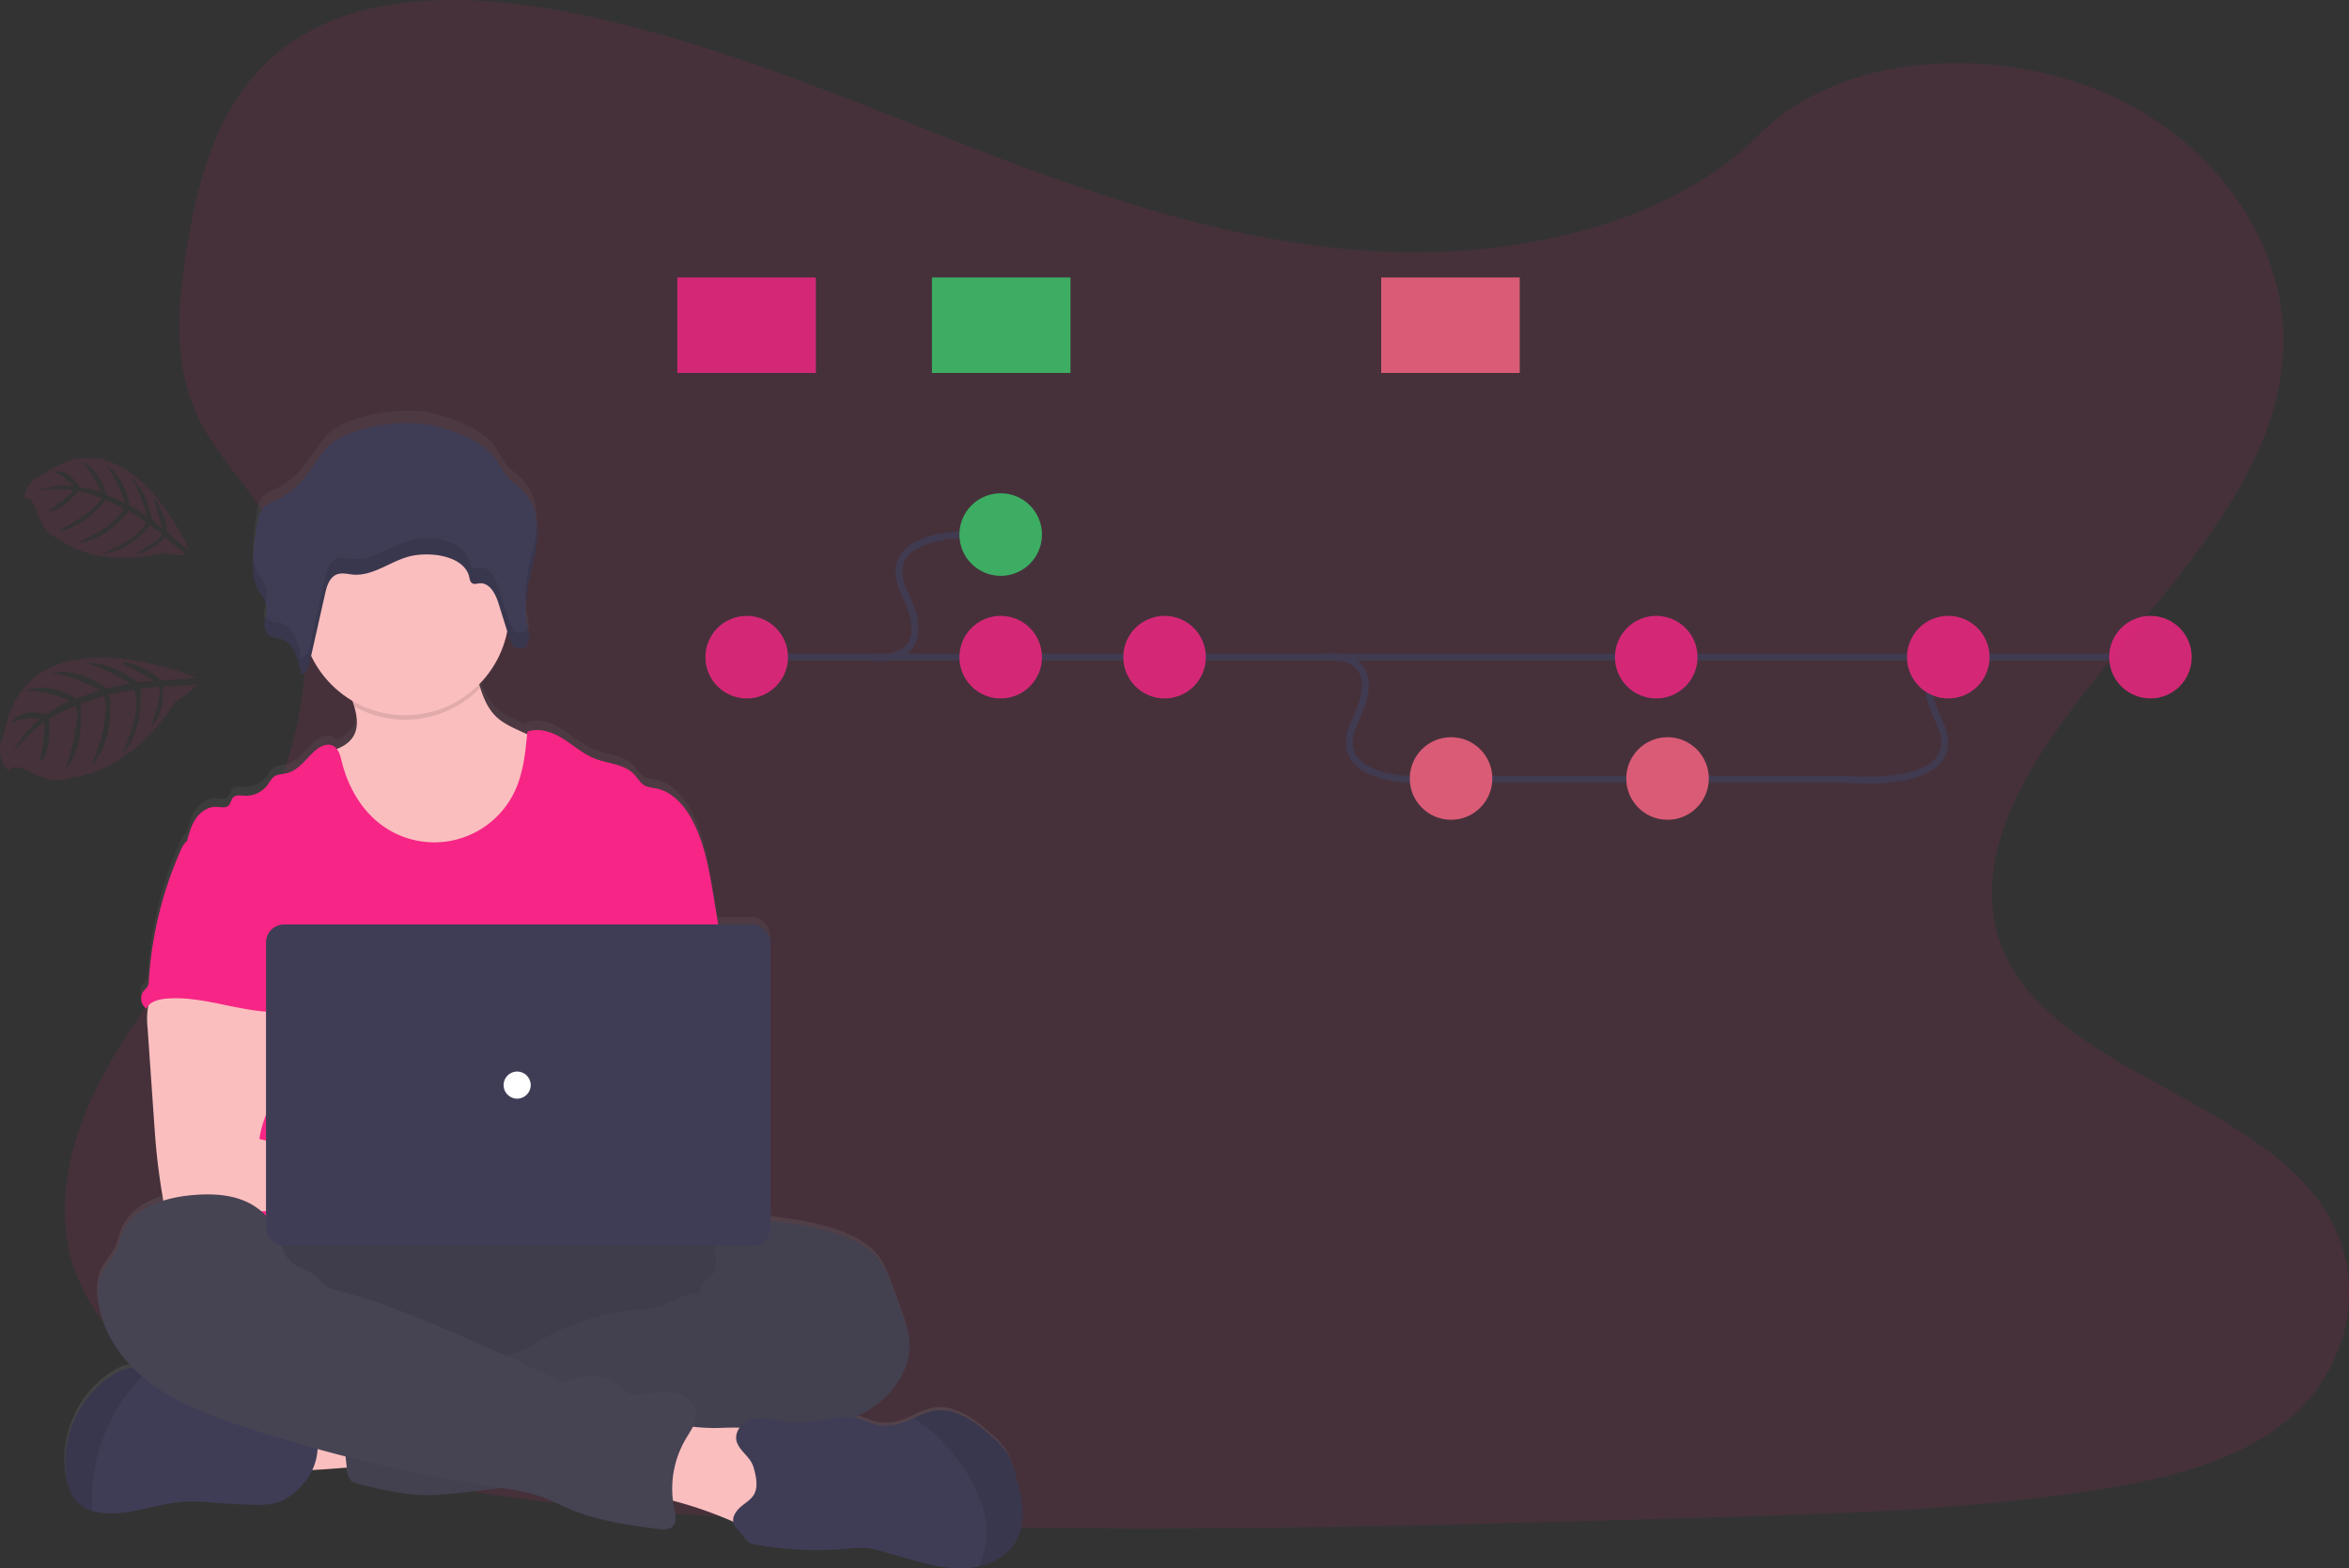 <svg id="b543c902-2711-464d-9f40-b15eb324e31e" data-name="Layer 1" xmlns="http://www.w3.org/2000/svg" xmlns:xlink="http://www.w3.org/1999/xlink" width="1038.23" height="693.31" viewBox="0 0 1038.23 693.31"><rect x="0" y="0" width="1038.23" height="693.31" fill="#333333" stroke="none"/><defs><linearGradient id="be976a09-f639-4984-bf14-ee296c482822" x1="320.96" y1="796.01" x2="320.96" y2="284.81" gradientUnits="userSpaceOnUse"><stop offset="0" stop-color="gray" stop-opacity="0.25"/><stop offset="0.54" stop-color="gray" stop-opacity="0.12"/><stop offset="1" stop-color="gray" stop-opacity="0.1"/></linearGradient></defs><title>version control</title><path d="M696.13,214.75c-64.72-2.25-126.36-23.14-185.23-46s-117.16-48.19-180.33-60.3c-40.63-7.79-87.09-8.89-119.83,12.89-31.5,21-41.68,57.15-47.16,90.72-4.11,25.27-6.54,51.85,4.75,75.5,7.83,16.42,21.74,30.22,31.36,45.95,33.46,54.72,9.81,122.2-26.46,175.63-17,25.06-36.74,49-49.87,75.66s-19.2,57.25-7.72,84.47c11.39,27,38.52,47.24,67.9,61.49,59.69,28.94,130,37.23,198.62,41.92,151.82,10.39,304.46,5.89,456.68,1.39,56.34-1.67,112.92-3.36,168.34-12.07,30.78-4.84,62.56-12.52,84.9-31,28.36-23.53,35.39-63.38,16.39-92.88-31.88-49.49-120-61.79-142.31-114.9-12.27-29.23.33-61.8,18.15-88.91,38.24-58.17,102.33-109.19,105.71-175.68,2.32-45.66-28.49-91.39-76.13-113-49.94-22.65-119.18-19.8-156,17.69C819.93,201.88,753.27,216.73,696.13,214.75Z" transform="translate(-80.89 -103.35)" fill="#f72585" opacity="0.1"/><path d="M529.62,754.84c-1-3.62-2-7.28-4-10.43a36.53,36.53,0,0,0-6.55-7.17c-7.25-6.58-16.15-13.26-25.76-11.6a34.39,34.39,0,0,0-8.54,3.12c-1.4.65-2.81,1.3-4.25,1.85a21.17,21.17,0,0,1-12.82,1.12c-2.2-.59-4.25-1.65-6.42-2.31a20.35,20.35,0,0,0-3.15-.68,53.64,53.64,0,0,0,6.09-3.21C475,718.93,483.6,707,482.4,694.24c-.41-4.29-1.88-8.4-3.34-12.45l-3.84-10.62c-1.66-4.6-3.38-9.29-6.41-13.11-3.37-4.26-8.17-7.15-13.13-9.3-10.65-4.63-22.29-6.26-33.78-7.84l-.8-.11V516.68a8,8,0,0,0-8-8H398q-1-6.12-2-12.22c-1.9-11.61-3.87-23.43-9.22-33.88-3.5-6.84-9.07-13.37-16.58-14.71a16.08,16.08,0,0,1-4.31-1c-2.2-1.08-3.4-3.48-5.09-5.25-4.36-4.57-11.45-4.64-17.29-7-5.16-2.05-9.38-5.91-14.08-8.88s-10.54-5.08-15.74-3.15c0,.38-.07.76-.11,1.13l-3.34-1.54c-3.6-1.67-7.27-3.38-10.16-6.12-3.71-3.5-5.69-8.14-7.23-13.07-.16-.51-.31-1-.47-1.55a46.43,46.43,0,0,0,12.44-23.75l.81,2.63a17.45,17.45,0,0,0,.64,1.74,6.86,6.86,0,0,0,2,2.83,3.55,3.55,0,0,0,.84.49,3.5,3.5,0,0,0,.86.22,3.2,3.2,0,0,0,1.24-.09,4.73,4.73,0,0,0,3-2.78,6,6,0,0,0,.35-1.22,6.31,6.31,0,0,0,.07-.76c0-.08,0-.16,0-.24s0-.35,0-.52,0-.18,0-.28,0-.33-.05-.5l0-.26c0-.2-.06-.4-.1-.59s0-.11,0-.16c-.05-.25-.11-.51-.16-.76,0-.06,0-.13,0-.19s-.09-.41-.14-.62-.07-.27-.1-.41l0-.06h0c-.1-.4-.19-.79-.28-1.19a34.38,34.38,0,0,1-.55-10.56,113.08,113.08,0,0,1,2.86-15.35l.21-.91c.08-.35.16-.7.23-1.06.16-.72.32-1.44.47-2.17v0l.36-1.84.27-1.64,0-.21A47.41,47.41,0,0,0,318,330h0c-.46-5.23-2.08-10.18-5.63-14.12-2.51-2.79-5.82-4.85-8.15-7.78-2.18-2.74-3.41-6.12-5.67-8.81-6.24-7.45-22.26-13.19-32.09-14.19-11.26-1.14-29.45,1.74-38.53,8.39-3.36,2.45-5.66,6-8,9.36-4.3,6.25-9.18,12.49-16.07,16-2.6,1.32-5.58,2.32-7.31,4.62a12.49,12.49,0,0,0-1.95,5.18,102.71,102.71,0,0,0-2.06,19.78h0c0,.83,0,1.66,0,2.5a18.23,18.23,0,0,0,1.56,7.23c.16.34.34.67.53,1l.12.21a39.78,39.78,0,0,1,3.2,5.45,7.22,7.22,0,0,1,.49,1.66,12.24,12.24,0,0,1-.28,4.38h0c0,.22-.09.44-.13.66l-.09.43c0,.15,0,.3-.08.44-.08.43-.15.86-.21,1.28h0a9,9,0,0,0,.22,3.46,4.55,4.55,0,0,0,2.22,3,6.5,6.5,0,0,0,1.8.56c.63.11,1.27.18,1.89.32a9.33,9.33,0,0,1,2.29.85A9.22,9.22,0,0,1,208,383.1a11,11,0,0,1,.83.84,14,14,0,0,1,1.42,1.94q.32.53.6,1.08a24.67,24.67,0,0,1,1.71,4.52c.26.93.48,1.87.67,2.81.09.42.17.84.24,1.25s.14.83.2,1.24h0a2.91,2.91,0,0,0,.8-.16c1.47-.53,2.29-2.24,2.75-3.9.08-.28.15-.55.21-.82.23-1,.47-2.1.7-3.15a46.37,46.37,0,0,0,18.25,20.1c.28.83.55,1.65.79,2.49,1.31,4.53,1.94,9.27-.33,13.23-1.62,2.81-4.34,4.54-7.38,5.74a4.88,4.88,0,0,0-1.65-1.4c-2.63-1.32-5.79.28-8,2.25-4,3.62-7.26,8.81-12.52,10-1.9.44-4,.35-5.58,1.51a13,13,0,0,0-2.59,3.4,11.92,11.92,0,0,1-10.23,5.1c-1.83-.09-4-.51-5.25.83-.93,1-1,2.58-2,3.53-1.34,1.32-3.54.68-5.41.6-3.56-.15-6.87,2.15-8.9,5.1s-3,6.48-4,10l0,.06a7.15,7.15,0,0,0-.73.61,10.55,10.55,0,0,0-2.21,3.58,170.87,170.87,0,0,0-14.1,58.18,6,6,0,0,1-.64,2.82,13.87,13.87,0,0,1-1.47,1.6,5.61,5.61,0,0,0,.93,8,6.3,6.3,0,0,1,1.07-1.42c-.11.46-.21.91-.28,1.32a35.49,35.49,0,0,0-.11,8.8q1.42,20.84,2.87,41.65c.27,3.93.54,7.85.9,11.77q1.05,11.38,3,22.67c.06.34.13.69.22,1-8.15,2.59-15.4,7.27-18.45,15.08-1.06,2.7-1.54,5.64-2.84,8.23-1.43,2.84-3.78,5.11-5.34,7.89-2.69,4.78-2.81,10.64-1.83,16,1.89,10.45,7.54,19.79,15,27.39-.33,0-.67,0-1,0a15.64,15.64,0,0,0-6.83,2.45c-15.78,9.22-24.8,29-21.51,47.06.65,3.53,1.78,7.11,4.14,9.8a15.51,15.51,0,0,0,7.28,4.46,25.29,25.29,0,0,0,5.37,1c12.3,1,24.21-4.7,36.54-5.18a98,98,0,0,1,12.23.57q8.91.74,17.85.94c9.69.23,15.14-2.35,21.32-9.59a26.1,26.1,0,0,0,3.77-5.94c5.26-.3,11.07-.76,15.27-1.1l.06.58c.23,2,.58,4.3,2.18,5.56a7.61,7.61,0,0,0,3,1.23c10.1,2.48,20.32,5,30.72,5a129.71,129.71,0,0,0,14.59-1.12l18.27-2.11a91,91,0,0,1,15.7,3.42c5.28,1.79,10.21,4.45,15.37,6.56,12,4.86,24.9,6.6,37.68,8.3,2.18.29,4.68.49,6.29-1,2.08-2,1.39-5.34.8-8.14-.24-1.15-.42-2.3-.56-3.46a175.25,175.25,0,0,1,25.24,8.76l1.43.63c.42,2.18,2.43,3.92,4.36,6.27a16,16,0,0,0,2.21,2.74,7.37,7.37,0,0,0,3.17,1.14,147.82,147.82,0,0,0,40.93,1.85,41.86,41.86,0,0,1,8.44-.29,36.58,36.58,0,0,1,6.1,1.37l11.57,3.32c8.53,2.44,17.26,4.91,26.11,4.36a33.4,33.4,0,0,0,5.33-.77c7-1.62,13.52-5.53,16.88-11.82C534.37,774.76,532.18,764.24,529.62,754.84Z" transform="translate(-80.89 -103.35)" fill="url(#be976a09-f639-4984-bf14-ee296c482822)"/><path d="M205.91,752.89c-2.11-4.8-4.11-10.32-2-15.12a12.85,12.85,0,0,1,6.65-6.25,32,32,0,0,1,9-2.22,125.61,125.61,0,0,1,29.26-.4c.71,5.62-.79,11.32-2.08,16.75-1.17,5-1.84,5.74-7,6C236.4,751.83,206.7,754.66,205.91,752.89Z" transform="translate(-80.89 -103.35)" fill="#fbbebe"/><ellipse cx="214.07" cy="577.16" rx="143" ry="40" fill="#464353"/><ellipse cx="214.07" cy="577.16" rx="143" ry="40" opacity="0.1"/><path d="M320.6,469.35a44.49,44.49,0,0,1-22.94,20.84,57.58,57.58,0,0,1-18.21,3.46c-6.79.31-13.72-.13-20.1-2.45-8.56-3.1-15.67-9.44-21-16.83s-9-15.83-12.19-24.34c-1.68-4.43-3.28-9.15-2.49-13.83,5.15-1.17,10.79-2.89,13.45-7.46,2.27-3.92,1.64-8.62.33-13.1-.37-1.27-.8-2.53-1.23-3.74-1-2.9-4.45-8.41-2-10.89,1.53-1.57,7.94-2.37,10.15-3.39,6.81-3.14,13.09-7.68,20.57-9.17,6.47-1.29,13.15-.08,19.61,1.26a6.45,6.45,0,0,1,2.42.87,5.82,5.82,0,0,1,1.8,2.7c1.84,4.48,2.92,9.43,4.4,14.1,1.54,4.89,3.52,9.48,7.23,12.95,2.89,2.71,6.57,4.41,10.17,6.06l8.86,4.06a11.65,11.65,0,0,1,4.19,2.71,10.61,10.61,0,0,1,2,5.44A50.82,50.82,0,0,1,320.6,469.35Z" transform="translate(-80.89 -103.35)" fill="#fbbebe"/><path d="M293.13,407.38a46,46,0,0,1-55.67,8.26c-.37-1.27-.8-2.53-1.23-3.74-1-2.9-4.45-8.41-2-10.89,1.53-1.57,7.94-2.37,10.15-3.39,6.81-3.14,13.09-7.68,20.57-9.17,6.47-1.29,13.15-.08,19.61,1.26a6.45,6.45,0,0,1,2.42.87,5.82,5.82,0,0,1,1.8,2.7C290.57,397.76,291.65,402.71,293.13,407.38Z" transform="translate(-80.89 -103.35)" opacity="0.1"/><circle cx="179.07" cy="270.16" r="46" fill="#fbbebe"/><path d="M400.11,522.8l-3.78-22.9c-1.91-11.49-3.88-23.2-9.22-33.55-3.51-6.78-9.08-13.24-16.59-14.58a16.05,16.05,0,0,1-4.32-1c-2.2-1.06-3.4-3.44-5.09-5.2-4.36-4.52-11.46-4.59-17.3-6.89-5.16-2-9.38-5.85-14.08-8.79s-10.55-5-15.75-3.12c-.84,8.95-1.73,18.1-5.53,26.25a39.28,39.28,0,0,1-59.26,14.76c-8.91-6.71-14.62-17.06-17.28-27.89-.65-2.64-1.39-5.67-3.82-6.88-2.63-1.32-5.79.28-8,2.22-4,3.59-7.27,8.73-12.53,9.94-1.9.44-4,.35-5.58,1.5a12.7,12.7,0,0,0-2.6,3.37,12,12,0,0,1-10.23,5.06c-1.83-.09-4-.51-5.25.82-.93,1-1,2.56-2,3.49-1.35,1.31-3.54.67-5.42.6-3.56-.15-6.87,2.13-8.91,5s-3,6.42-4,9.86c10.93,24.34,20.93,48.71,31.86,73.05a6.23,6.23,0,0,1,.79,3,7.31,7.31,0,0,1-1.36,3c-5.36,8.61-5.19,19.44-4.6,29.56s1.31,20.81-3.21,29.88c-1.23,2.49-2.83,4.77-4,7.26-2.74,5.64-3.73,23.68-2.13,29.74H407c-4.31-11.85-2.67-35.63-1.77-48.21.63-8.8-1-17.59-1.7-26.39C402,557.79,403.08,540.74,400.11,522.8Z" transform="translate(-80.89 -103.35)" fill="#f72585"/><path d="M146.25,549a35.4,35.4,0,0,0-.12,8.73L149,599c.27,3.89.54,7.77.9,11.65.69,7.53,1.72,15,3,22.46A4,4,0,0,0,157,637c12.65,2.68,25.72,2.57,38.63,1.84,19.7-1.1,39.37-3.61,59.1-3.18,5.08.11,11,0,14.08-4s1.29-10.47-2.73-13.7-9.48-4-14.64-4c-6.83-.07-13.66.9-20.47.5-6.25-.37-12.36-1.88-18.42-3.39l-17-4.23c.65-5.15,2.61-10,4.47-14.89,3.34-8.67,6.46-17.63,6.52-26.92s-3.44-19.06-11.05-24.38c-6.26-4.37-14.32-5.18-21.95-5-5.55.16-15.14-1.17-20.21,1C149.32,538.41,147,545.07,146.25,549Z" transform="translate(-80.89 -103.35)" fill="#fbbebe"/><path d="M411.68,643.36c3.33-1.27,7-.81,10.57-.33,11.49,1.57,23.15,3.18,33.8,7.77,5,2.14,9.76,5,13.14,9.21,3,3.79,4.75,8.43,6.41,13l3.84,10.52c1.46,4,2.94,8.08,3.35,12.33,1.2,12.59-7.41,24.46-18.24,31s-23.58,8.87-36,11.31-24.89,5.14-37.26,8a150,150,0,0,1-17.53,3.45c-13.24,1.5-27.08-.71-39.66,3.67-5,1.75-9.91,4.35-15.1,5.56a93.93,93.93,0,0,1-10.44,1.59l-23.81,2.72a129.89,129.89,0,0,1-14.6,1.12c-10.4,0-20.63-2.46-30.73-4.92a7.77,7.77,0,0,1-3-1.21c-1.6-1.26-1.95-3.49-2.18-5.51q-1.53-13.41-2.68-26.85c-.24-2.91-.42-6.06,1.17-8.51,2-3,5.9-3.94,9.46-4.52a246.88,246.88,0,0,1,45.68-3.17c5.81-5.81,15.39-5.84,23-9a68.39,68.39,0,0,0,8.11-4.41,106,106,0,0,1,44.53-14.07,41.45,41.45,0,0,0,9.11-1.3c5.89-1.83,11.26-6.81,17.31-5.59.75-2.07,1.27-4.84,3-6.26.86-.73,1.92-1.22,2.71-2,1.67-1.69,1.82-4.35,1.57-6.71s-.81-4.78-.2-7.08a9.79,9.79,0,0,1,1.11-2.47C401.12,645.52,405.65,642.86,411.68,643.36Z" transform="translate(-80.89 -103.35)" fill="#464353"/><path d="M411.68,643.36c3.33-1.27,7-.81,10.57-.33,11.49,1.57,23.15,3.18,33.8,7.77,5,2.14,9.76,5,13.14,9.21,3,3.79,4.75,8.43,6.41,13l3.84,10.52c1.46,4,2.94,8.08,3.35,12.33,1.2,12.59-7.41,24.46-18.24,31s-23.58,8.87-36,11.31-24.89,5.14-37.26,8a150,150,0,0,1-17.53,3.45c-13.24,1.5-27.08-.71-39.66,3.67-5,1.75-9.91,4.35-15.1,5.56a93.93,93.93,0,0,1-10.44,1.59l-23.81,2.72a129.89,129.89,0,0,1-14.6,1.12c-10.4,0-20.63-2.46-30.73-4.92a7.77,7.77,0,0,1-3-1.21c-1.6-1.26-1.95-3.49-2.18-5.51q-1.53-13.41-2.68-26.85c-.24-2.91-.42-6.06,1.17-8.51,2-3,5.9-3.94,9.46-4.52a246.88,246.88,0,0,1,45.68-3.17c5.81-5.81,15.39-5.84,23-9a68.39,68.39,0,0,0,8.11-4.41,106,106,0,0,1,44.53-14.07,41.45,41.45,0,0,0,9.11-1.3c5.89-1.83,11.26-6.81,17.31-5.59.75-2.07,1.27-4.84,3-6.26.86-.73,1.92-1.22,2.71-2,1.67-1.69,1.82-4.35,1.57-6.71s-.81-4.78-.2-7.08a9.79,9.79,0,0,1,1.11-2.47C401.12,645.52,405.65,642.86,411.68,643.36Z" transform="translate(-80.89 -103.35)" opacity="0.05"/><path d="M215.11,759.07c-6.19,7.17-11.64,9.73-21.33,9.5q-8.94-.21-17.86-.93a100.2,100.2,0,0,0-12.24-.57c-12.34.48-24.25,6.13-36.56,5.14a25.92,25.92,0,0,1-5.37-1,15.63,15.63,0,0,1-7.29-4.42c-2.36-2.67-3.49-6.21-4.14-9.71-3.29-17.94,5.73-37.48,21.52-46.61a15.78,15.78,0,0,1,6.84-2.43,16.21,16.21,0,0,1,6.92,1.52l.15.06a52.33,52.33,0,0,1,17.14,11.44,9.66,9.66,0,0,0,2.62,2.11,9,9,0,0,0,3.09.58l13.14.83a31.14,31.14,0,0,1,6.6.91,52.46,52.46,0,0,1,6.94,3c7.07,3.16,14.91,4,22.55,5.22a3.37,3.37,0,0,1,2,.8,3.13,3.13,0,0,1,.62,1.3A25.51,25.51,0,0,1,215.11,759.07Z" transform="translate(-80.89 -103.35)" fill="#3f3d56"/><path d="M145.75,709.63a78.9,78.9,0,0,0-13.15,16.44,82.28,82.28,0,0,0-10.74,32.54,60.4,60.4,0,0,0-.11,12.61,15.63,15.63,0,0,1-7.29-4.42c-2.36-2.67-3.49-6.21-4.14-9.71-3.29-17.94,5.73-37.48,21.52-46.61a15.78,15.78,0,0,1,6.84-2.43,16.21,16.21,0,0,1,6.92,1.52Z" transform="translate(-80.89 -103.35)" opacity="0.1"/><path d="M400.24,734.51c7.35-.2,15.6-.57,21,4.38,5.15,4.68,5.83,12.4,6.17,19.35l.39,8.07c.12,2.46.22,5-.77,7.28-1.76,4-6.59,5.93-11,5.7s-8.46-2.16-12.49-3.9a175.7,175.7,0,0,0-34-10.71q.57-8.37,1.9-16.66c.61-3.83.71-10.24,3.27-13.42,2.71-3.36,6.24-1.54,9.92-.92A79.63,79.63,0,0,0,400.24,734.51Z" transform="translate(-80.89 -103.35)" fill="#fbbebe"/><path d="M206,653.42c0,1-1.57,0-1.71-1.07-1.1-8.09-7.52-14.76-15-18s-16-3.41-24.1-2.64c-12.25,1.16-26,5.85-30.48,17.3-1.06,2.68-1.54,5.58-2.84,8.15-1.44,2.82-3.79,5.07-5.35,7.81-2.69,4.74-2.8,10.55-1.83,15.91,2.61,14.3,12.39,26.53,24.24,35s25.7,13.53,39.51,18.09a685.19,685.19,0,0,0,112,26.75c6.16.93,12.38,1.79,18.28,3.77,5.28,1.77,10.22,4.42,15.38,6.5,12,4.82,24.91,6.54,37.7,8.23,2.18.28,4.68.48,6.29-1,2.08-1.93,1.39-5.29.8-8.06A43.35,43.35,0,0,1,384,739.4c2.14-3.6,4.92-7.29,4.52-11.46-.48-4.86-5.32-8.3-10.14-9.08s-9.72.37-14.56,1c-1.67.22-3.49.36-4.95-.49a9.89,9.89,0,0,1-1.94-1.72,21.93,21.93,0,0,0-25.54-3.57c-1.79,1-4.5-1.23-6.36-2.07L304,702.49c-24.16-10.93-48.44-21.91-74-28.83a15.54,15.54,0,0,1-5.7-2.37c-1.27-1-2.18-2.36-3.35-3.47-2.55-2.41-6.1-3.37-9.16-5.08S205.3,656.85,206,653.42Z" transform="translate(-80.89 -103.35)" fill="#464353"/><path d="M530.21,784.11c-3.36,6.23-9.88,10.11-16.88,11.71a33.5,33.5,0,0,1-5.34.76c-8.85.55-17.59-1.9-26.12-4.32L470.29,789a36.55,36.55,0,0,0-6.1-1.36,41.86,41.86,0,0,0-8.44.29,149.59,149.59,0,0,1-41-1.84,7.23,7.23,0,0,1-3.17-1.13,15.75,15.75,0,0,1-2.21-2.71c-3.15-3.79-6.54-6-2.81-11,2.15-2.9,6.14-4.35,7.81-7.68s.6-8.06-.39-11.5c-1.35-4.75-5.79-6.8-7.38-11.16-1.19-3.29.81-7.11,3.82-8.9s6.73-1.93,10.2-1.47,6.87,1.44,10.36,1.71c10.26.82,20.75-4.47,30.6-1.49,2.17.66,4.22,1.71,6.42,2.29a21.35,21.35,0,0,0,12.83-1.11c1.44-.54,2.85-1.19,4.25-1.83a34.23,34.23,0,0,1,8.55-3.09c9.61-1.65,18.52,5,25.77,11.49a36.44,36.44,0,0,1,6.55,7.1c2,3.12,3.06,6.75,4,10.33C532.6,765.19,534.79,775.61,530.21,784.11Z" transform="translate(-80.89 -103.35)" fill="#3f3d56"/><path d="M530.21,784.11c-3.36,6.23-9.88,10.11-16.88,11.71a32.69,32.69,0,0,0,3.55-17.16c-.6-9.51-4.78-18.47-10.11-26.37a93.4,93.4,0,0,0-11.14-13.57c-3.18-3.2-7.09-5.74-10.51-8.67a34.23,34.23,0,0,1,8.55-3.09c9.61-1.65,18.52,5,25.77,11.49a36.44,36.44,0,0,1,6.55,7.1c2,3.12,3.06,6.75,4,10.33C532.6,765.19,534.79,775.61,530.21,784.11Z" transform="translate(-80.89 -103.35)" opacity="0.1"/><path d="M163,475.61a10.35,10.35,0,0,0-2.22,3.55,167.86,167.86,0,0,0-14.1,57.62,5.76,5.76,0,0,1-.65,2.79,12.21,12.21,0,0,1-1.47,1.59,5.52,5.52,0,0,0,.94,8c1.65-3.11,5.6-4.12,9.11-4.39,16.81-1.33,33.23,6.49,50.09,5.9-1.19-4.11-2.9-8.06-3.87-12.22-4.29-18.47,6.41-38.58-.15-56.37-1.31-3.56-3.5-7.06-6.95-8.62a18.51,18.51,0,0,0-4.45-1.18c-4.26-.77-12.74-4.06-16.86-2.74-1.52.49-2.12,1.92-3.38,2.78C167.13,473.55,164.59,474,163,475.61Z" transform="translate(-80.89 -103.35)" fill="#f72585"/><rect x="117.57" y="408.66" width="223" height="142" rx="7.97" fill="#3f3d56"/><circle cx="228.57" cy="479.66" r="6" fill="#fff"/><path d="M228.18,298.85c-3.36,2.43-5.66,5.92-8,9.27-4.31,6.19-9.19,12.37-16.08,15.82-2.61,1.31-5.59,2.3-7.32,4.58a12.34,12.34,0,0,0-1.95,5.13,101.65,101.65,0,0,0-2.06,19.6c0,3.28.14,6.66,1.59,9.64,1.37,2.8,3.84,5.17,4.35,8.22.39,2.38-.49,4.75-.8,7.14s.23,5.22,2.44,6.36a14.79,14.79,0,0,0,3.7.87c6.65,1.48,8.88,9.28,9.89,15.73,2.26-.13,3.28-2.72,3.75-4.83l6.93-30.81c.75-3.34,2-7.21,5.33-8.38,2.23-.77,4.67-.05,7,.15,9.15.75,16.89-6.32,25.84-8.27a33,33,0,0,1,8.71-.58c7.06.35,15.27,3.25,16.77,9.84.25,1.07.4,2.35,1.4,2.88s2.05.08,3.1,0c4.48-.45,7.12,4.59,8.41,8.71l4.7,15c.7,2.27,1.88,4.94,4.34,5.23,2.27.28,4.2-1.87,4.54-4s-.4-4.34-.89-6.48c-2.21-9.85,1.17-19.93,3.23-29.8s2.43-21.21-4.48-28.81c-2.51-2.75-5.81-4.8-8.15-7.7-2.18-2.72-3.41-6.06-5.67-8.73-6.25-7.37-22.28-13.06-32.11-14C255.46,289.41,237.26,292.26,228.18,298.85Z" transform="translate(-80.89 -103.35)" fill="#3f3d56"/><g opacity="0.1"><path d="M310.26,383.15c-2.46-.3-3.64-3-4.34-5.23q-2.35-7.51-4.7-15c-1.29-4.13-3.93-9.17-8.41-8.71-1.05.11-2.18.52-3.1,0s-1.15-1.81-1.4-2.88c-1.5-6.6-9.71-9.49-16.77-9.84a33.43,33.43,0,0,0-8.71.57c-8.95,2-16.69,9-25.84,8.27-2.36-.19-4.8-.91-7-.14-3.37,1.16-4.58,5-5.33,8.38l-6.93,30.8c-.47,2.12-1.49,4.71-3.75,4.83-1-6.44-3.24-14.24-9.89-15.72a15.72,15.72,0,0,1-3.7-.87,4.34,4.34,0,0,1-1.93-2.15c-.18.93-.39,1.86-.51,2.79-.3,2.38.23,5.22,2.44,6.36a14.79,14.79,0,0,0,3.7.87c6.65,1.48,8.88,9.28,9.89,15.73,2.26-.13,3.28-2.72,3.75-4.83l6.93-30.81c.75-3.34,2-7.21,5.33-8.38,2.23-.77,4.67-.05,7,.15,9.15.75,16.89-6.32,25.84-8.27a33,33,0,0,1,8.71-.58c7.06.35,15.27,3.25,16.77,9.84.25,1.07.4,2.35,1.4,2.88s2.05.08,3.1,0c4.48-.45,7.12,4.59,8.41,8.71q2.34,7.51,4.7,15c.7,2.27,1.88,4.94,4.34,5.23,2.27.28,4.2-1.87,4.54-4a13.58,13.58,0,0,0-.6-5.31A4.13,4.13,0,0,1,310.26,383.15Z" transform="translate(-80.89 -103.35)"/><path d="M198.72,364.11c-.51-3.05-3-5.42-4.35-8.22a16.45,16.45,0,0,1-1.48-6c0,1.12-.1,2.24-.11,3.37,0,3.28.14,6.66,1.59,9.64,1.11,2.27,2.94,4.27,3.86,6.58A15.06,15.06,0,0,0,198.72,364.11Z" transform="translate(-80.89 -103.35)"/><path d="M317.14,342.83c-1.82,8.72-4.66,17.6-3.78,26.34.57-6.45,2.45-12.94,3.78-19.34A51,51,0,0,0,318.3,335,61.14,61.14,0,0,1,317.14,342.83Z" transform="translate(-80.89 -103.35)"/></g><g opacity="0.8"><line x1="330.04" y1="290.49" x2="955.1" y2="290.49" fill="none" stroke="#3f3d56" stroke-miterlimit="10" stroke-width="3"/><path d="M466.46,393.83s29.89,4.15,14.41-27.92,42-26,42-26" transform="translate(-80.89 -103.35)" fill="none" stroke="#3f3d56" stroke-miterlimit="10" stroke-width="3"/><path d="M665.53,393.83s29.89-4.14,14.41,27.93,42,26,42,26" transform="translate(-80.89 -103.35)" fill="none" stroke="#3f3d56" stroke-miterlimit="10" stroke-width="3"/><path d="M952.16,393.83s-29.9-4.14-14.41,27.93-42,26-42,26" transform="translate(-80.89 -103.35)" fill="none" stroke="#3f3d56" stroke-miterlimit="10" stroke-width="3"/><line x1="814.86" y1="344.4" x2="649.93" y2="344.4" fill="none" stroke="#3f3d56" stroke-miterlimit="10" stroke-width="3"/><circle cx="330.04" cy="290.49" r="18.25" fill="#f72585"/><circle cx="442.29" cy="236.3" r="18.25" fill="#3acc6c"/><circle cx="442.29" cy="290.49" r="18.25" fill="#f72585"/><circle cx="514.73" cy="290.49" r="18.25" fill="#f72585"/><circle cx="641.35" cy="344.13" r="18.25" fill="#ff6584"/><circle cx="737.03" cy="344.13" r="18.25" fill="#ff6584"/><circle cx="732.04" cy="290.49" r="18.25" fill="#f72585"/><circle cx="950.48" cy="290.49" r="18.25" fill="#f72585"/><circle cx="861.12" cy="290.49" r="18.25" fill="#f72585"/><rect x="299.38" y="122.66" width="61.23" height="42.2" fill="#f72585"/><rect x="411.9" y="122.66" width="61.23" height="42.2" fill="#3acc6c"/><rect x="610.48" y="122.66" width="61.23" height="42.2" fill="#ff6584"/></g><g opacity="0.1"><path d="M167.24,402.71S92.47,371.27,82.67,428c0,0-5.11,8.84,2,16.14,0,0,1.53-3.92,8.75.13a37.17,37.17,0,0,0,8.16,3.32,18.36,18.36,0,0,0,11.62-.62h0s24.59-1.33,45.27-33.5c0,0,8.87-5.48,9.31-7.54l-14.82,1s1.14,10.85-5,17.36c0,0,5.44-16.84,2.83-17.31-.53-.1-7.83.86-7.83.86s1.89,18.87-8,28.63c0,0,9.18-19.19,5.19-28.29l-10.94,2.11s3,19.85-7.82,31.39c0,0,8.9-20.4,5.46-30.76l-10.47,3.52s2.52,19.41-6.53,29c0,0,7.9-24.61,4.18-28,0,0-9.42,3.82-11.43,6,0,0,1.49,14-4.26,19.05,0,0,3.53-17,1.78-17.7,0,0-10.94,8.24-14.28,15.35,0,0,4.16-10.86,12.91-17,0,0-7.35-1.24-13,1.83,0,0,3.78-7.21,15.65-3.79,0,0,8.79-6.09,10.55-6,0,0-11.23-5-19.34-4.38,0,0,8.7-5,22.08,3.35l10.45-3.77s-14.5-7.43-21.76-7.4c0,0,9.66-3.74,24.47,6.66l10.7-2.18s-12-7.35-20.09-9.06c0,0,9.7-1.54,23.18,8.55l7.31-.61s-8.85-5.22-11.53-6.49-2.56-2.09-2.56-2.09A34.89,34.89,0,0,1,152,403.94S167.18,403.64,167.24,402.71Z" transform="translate(-80.89 -103.35)" fill="#f72585"/></g><g opacity="0.1"><path d="M164.48,346.35S138,285.08,99.85,313.18c0,0-8.06,2.34-8,10.7,0,0,3.14-1.46,5.13,5.07a30.1,30.1,0,0,0,3,6.61,15,15,0,0,0,7.25,6.25h0s15.37,13.22,46,5.89c0,0,8.4,1.79,9.83.83l-9.36-7.87s-5.51,7.1-12.89,7.44c0,0,12.83-6.9,11.55-8.67-.26-.36-5.15-3.94-5.15-3.94s-9.62,12.28-21,12.47c0,0,16.39-6.18,19.2-13.85l-7.7-5S128,342.62,115,343.32c0,0,16.91-7.05,20.77-15.17l-8.23-3.87s-9.56,13-20.37,13.49c0,0,18.72-10.12,18.43-14.25,0,0-7.77-3.1-10.24-2.92,0,0-7.07,9.15-13.38,8.89,0,0,11.79-8.09,11.15-9.5,0,0-11.2-1.34-17.23,1,0,0,8.66-4.08,17.35-2.74,0,0-3.66-4.93-8.75-6.3,0,0,6.36-2.13,11.46,6.65,0,0,8.68,1.4,9.7,2.44,0,0-3.81-9.39-9-13.62,0,0,8,2,11.2,14.57l8.36,3.71s-4.38-12.68-8.72-16.79c0,0,7.87,3.28,10.75,17.9l7.6,4.79s-2.94-11.2-6.77-16.83c0,0,6.64,4.62,8.89,18.29l4.7,3.8s-2.29-8.14-3.16-10.42-.33-2.7-.33-2.7a28.65,28.65,0,0,1,5.49,14.68S163.91,346.86,164.48,346.35Z" transform="translate(-80.89 -103.35)" fill="#f72585"/></g></svg>